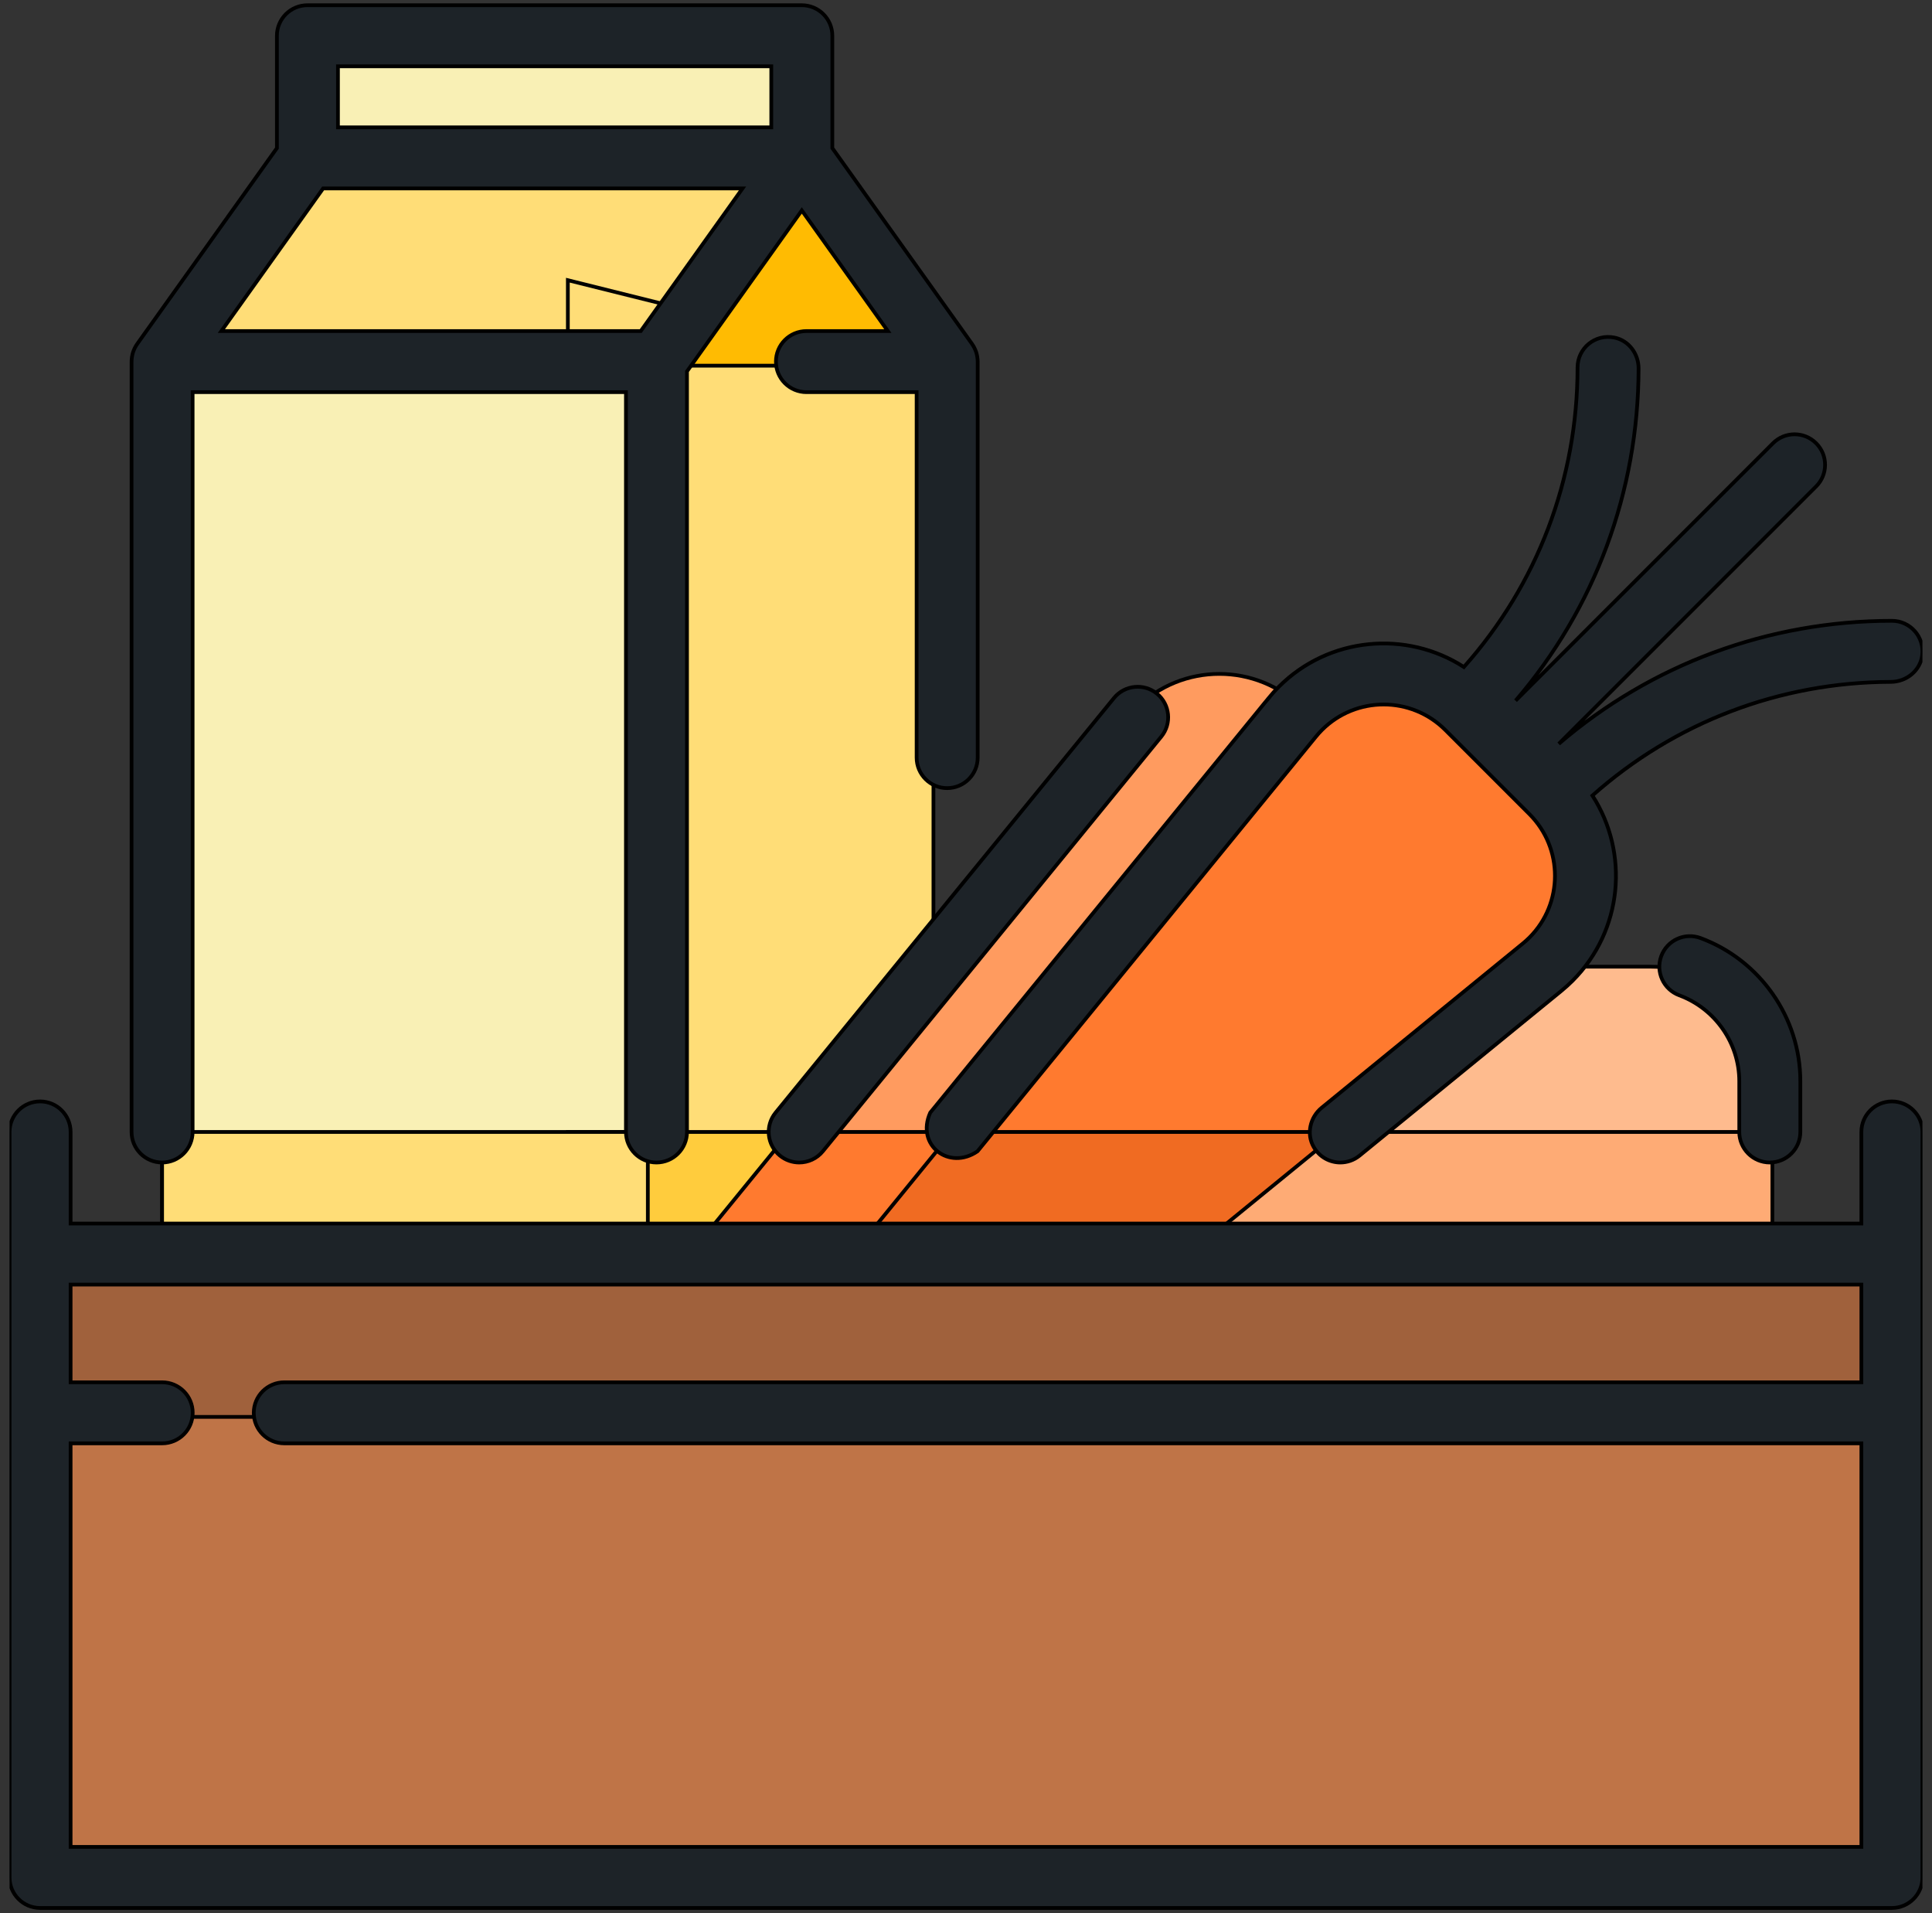 <svg width="101" height="100" viewBox="0 0 101 100" fill="none" xmlns="http://www.w3.org/2000/svg">
<rect x="0" y="0" width="101" height="100" fill="#333333" stroke="none"/>
<g clip-path="url(#clip0_431_401)">
<path d="M41.2 8.251L33.602 18.9L20.679 27.411L7.757 18.9L15.355 8.251H41.2Z" fill="#FFDD77" stroke="black" stroke-width="0.195"/>
<path d="M48.798 19.408V64.476H29.686V14.645L48.798 19.408Z" fill="#FFDD77" stroke="black" stroke-width="0.195"/>
<path d="M33.867 19.409H8.474V64.477H33.867V19.409Z" fill="#F9F0B5" stroke="black" stroke-width="0.195"/>
<path d="M92.655 59.166V69.804H59.5V59.166L76.078 54.911L92.655 54.846V59.166Z" fill="#FEAB75" stroke="black" stroke-width="0.195"/>
<path d="M92.655 56.908V59.166H59.5V56.908C59.5 53.398 62.372 50.526 65.883 50.526H86.272C89.783 50.526 92.655 53.398 92.655 56.908Z" fill="#FEBB8E" stroke="black" stroke-width="0.195"/>
<path d="M48.798 59.166H29.687V69.385H48.798V59.166Z" fill="#FFCC3D" stroke="black" stroke-width="0.195"/>
<path d="M41.781 1.868H16.072V8.251H41.781V1.868Z" fill="#F9F0B5" stroke="black" stroke-width="0.195"/>
<path d="M41.625 8.464L49.223 19.113H34.027L41.625 8.464Z" fill="#FFBB02" stroke="black" stroke-width="0.195"/>
<path d="M33.867 59.166H8.474V69.385H33.867V59.166Z" fill="#FFDD77" stroke="black" stroke-width="0.195"/>
<path d="M61.479 59.166L41.91 75.138L30.13 72.821C30.13 72.821 35.308 66.476 41.276 59.166L51.377 54.911L61.479 59.166Z" fill="#FF7A2F" stroke="black" stroke-width="0.195"/>
<path d="M72.493 41.428C74.898 43.83 74.898 47.728 72.493 50.132C72.344 50.281 72.189 50.421 72.03 50.553L61.479 59.166H41.276C49.394 49.223 58.968 37.494 58.97 37.494C59.1 37.332 59.24 37.177 59.389 37.028C61.793 34.623 65.691 34.623 68.096 37.028L72.493 41.428Z" fill="#FF9B5F" stroke="black" stroke-width="0.195"/>
<path d="M69.989 59.166L50.421 75.138L38.64 72.821C38.64 72.821 43.819 66.476 49.787 59.166L60.287 54.911L69.989 59.166Z" fill="#F06B22" stroke="black" stroke-width="0.195"/>
<path d="M81.004 41.428C83.408 43.83 83.408 47.728 81.004 50.132C80.855 50.281 80.7 50.421 80.54 50.553L69.989 59.166H49.787C57.904 49.223 67.479 37.494 67.481 37.494C67.61 37.332 67.751 37.177 67.9 37.028C70.304 34.623 74.202 34.623 76.606 37.028L81.004 41.428Z" fill="#FF7A2F" stroke="black" stroke-width="0.195"/>
<path d="M98.825 74.059V98.132H2.017V74.059L50.421 67.677L98.825 74.059Z" fill="#BF7447" stroke="black" stroke-width="0.195"/>
<path d="M98.825 65.549H2.017V74.059H98.825V65.549Z" fill="#A0613C" stroke="black" stroke-width="0.195"/>
<path d="M98.904 57.57C98.023 57.57 97.308 58.285 97.308 59.166V63.953H3.691V59.166C3.691 58.285 2.977 57.57 2.096 57.57C1.214 57.57 0.5 58.285 0.5 59.166V98.131C0.5 99.012 1.214 99.727 2.096 99.727H98.904C99.785 99.727 100.5 99.012 100.5 98.131V59.166C100.5 58.285 99.785 57.57 98.904 57.57ZM3.691 96.535V75.442H8.479C9.36 75.442 10.074 74.728 10.074 73.847C10.074 72.966 9.36 72.251 8.479 72.251H3.691V67.145H97.308V72.251H14.862C13.98 72.251 13.266 72.966 13.266 73.847C13.266 74.728 13.98 75.442 14.862 75.442H97.308V96.535H3.691Z" fill="#1D2328" stroke="black" stroke-width="0.195"/>
<path d="M40.772 60.402C41.069 60.644 41.425 60.762 41.78 60.762C42.243 60.762 42.702 60.562 43.017 60.175L60.71 38.502C61.267 37.819 61.165 36.814 60.483 36.257C59.8 35.699 58.795 35.801 58.237 36.483L40.545 58.157C39.988 58.84 40.09 59.845 40.772 60.402Z" fill="#1D2328" stroke="black" stroke-width="0.195"/>
<path d="M48.63 58.157C47.867 59.867 49.622 61.197 51.103 60.175C51.103 60.175 68.547 38.806 68.792 38.506C68.792 38.504 68.794 38.503 68.795 38.502C68.893 38.381 68.999 38.265 69.108 38.155C70.886 36.378 73.778 36.378 75.556 38.155L79.956 42.555C81.733 44.333 81.733 47.225 79.956 49.003C79.846 49.113 79.729 49.218 79.609 49.316L69.095 57.899C68.487 58.396 68.285 59.265 68.674 59.947C68.98 60.482 69.521 60.762 70.068 60.762C70.422 60.762 70.78 60.644 71.076 60.402L81.628 51.788C81.831 51.622 82.027 51.445 82.212 51.26C84.837 48.635 85.18 44.582 83.247 41.582C87.555 37.754 93.04 35.654 98.849 35.641C99.66 35.639 100.385 35.058 100.487 34.253C100.61 33.279 99.854 32.449 98.904 32.449C92.446 32.449 86.338 34.719 81.487 38.88L94.943 25.424C95.566 24.801 95.566 23.791 94.943 23.168C94.32 22.544 93.309 22.544 92.686 23.168L79.232 36.622C83.38 31.786 85.648 25.699 85.661 19.263C85.663 18.501 85.156 17.804 84.411 17.648C83.379 17.431 82.47 18.213 82.47 19.207C82.47 25.037 80.369 30.543 76.529 34.864C73.529 32.93 69.476 33.274 66.851 35.899C66.666 36.084 66.488 36.28 66.323 36.483L66.326 36.486C66.255 36.566 66.189 36.647 66.124 36.727L48.63 58.157Z" fill="#1D2328" stroke="black" stroke-width="0.195"/>
<path d="M8.474 60.762C9.355 60.762 10.069 60.047 10.069 59.166V20.497H32.723V59.166C32.723 60.047 33.437 60.762 34.318 60.762C35.2 60.762 35.914 60.047 35.914 59.166V19.412L41.916 10.999L46.416 17.305H42.159C41.278 17.305 40.564 18.02 40.564 18.901C40.564 19.782 41.278 20.497 42.159 20.497H47.919V39.598C47.919 40.48 48.633 41.194 49.515 41.194C50.396 41.194 51.111 40.48 51.111 39.598V18.901C51.111 18.825 51.103 18.751 51.093 18.678C51.091 18.663 51.089 18.648 51.086 18.633C51.074 18.559 51.057 18.486 51.035 18.415C51.034 18.414 51.033 18.412 51.033 18.411C51.01 18.34 50.981 18.272 50.949 18.206C50.944 18.195 50.94 18.185 50.934 18.174C50.901 18.109 50.863 18.046 50.82 17.985C50.818 17.982 50.816 17.978 50.814 17.974L43.512 7.741V1.869C43.512 0.988 42.798 0.273 41.916 0.273H16.072C15.191 0.273 14.476 0.988 14.476 1.869V7.741L7.175 17.974C7.172 17.978 7.17 17.982 7.167 17.986C7.125 18.046 7.088 18.109 7.054 18.174C7.049 18.185 7.044 18.196 7.038 18.207C7.007 18.273 6.978 18.34 6.955 18.411C6.955 18.413 6.954 18.414 6.953 18.416C6.931 18.486 6.914 18.559 6.902 18.633C6.899 18.648 6.897 18.663 6.895 18.678C6.885 18.751 6.878 18.825 6.878 18.901V59.166C6.878 60.047 7.592 60.762 8.474 60.762ZM33.497 17.305H11.572L16.893 9.848H38.818L33.497 17.305ZM40.321 3.465V6.656H17.668V3.465H40.321Z" fill="#1D2328" stroke="black" stroke-width="0.195"/>
<path d="M92.521 60.762C93.402 60.762 94.117 60.047 94.117 59.166V56.515C94.117 53.196 92.02 50.189 88.898 49.03C88.072 48.724 87.153 49.145 86.847 49.971C86.54 50.798 86.961 51.716 87.787 52.023C89.664 52.719 90.925 54.524 90.925 56.515V59.166C90.925 60.047 91.64 60.762 92.521 60.762Z" fill="#1D2328" stroke="black" stroke-width="0.195"/>
</g>
<defs>
<clipPath id="clip0_431_401">
<rect width="100" height="100" fill="white" transform="translate(0.5)"/>
</clipPath>
</defs>
</svg>
